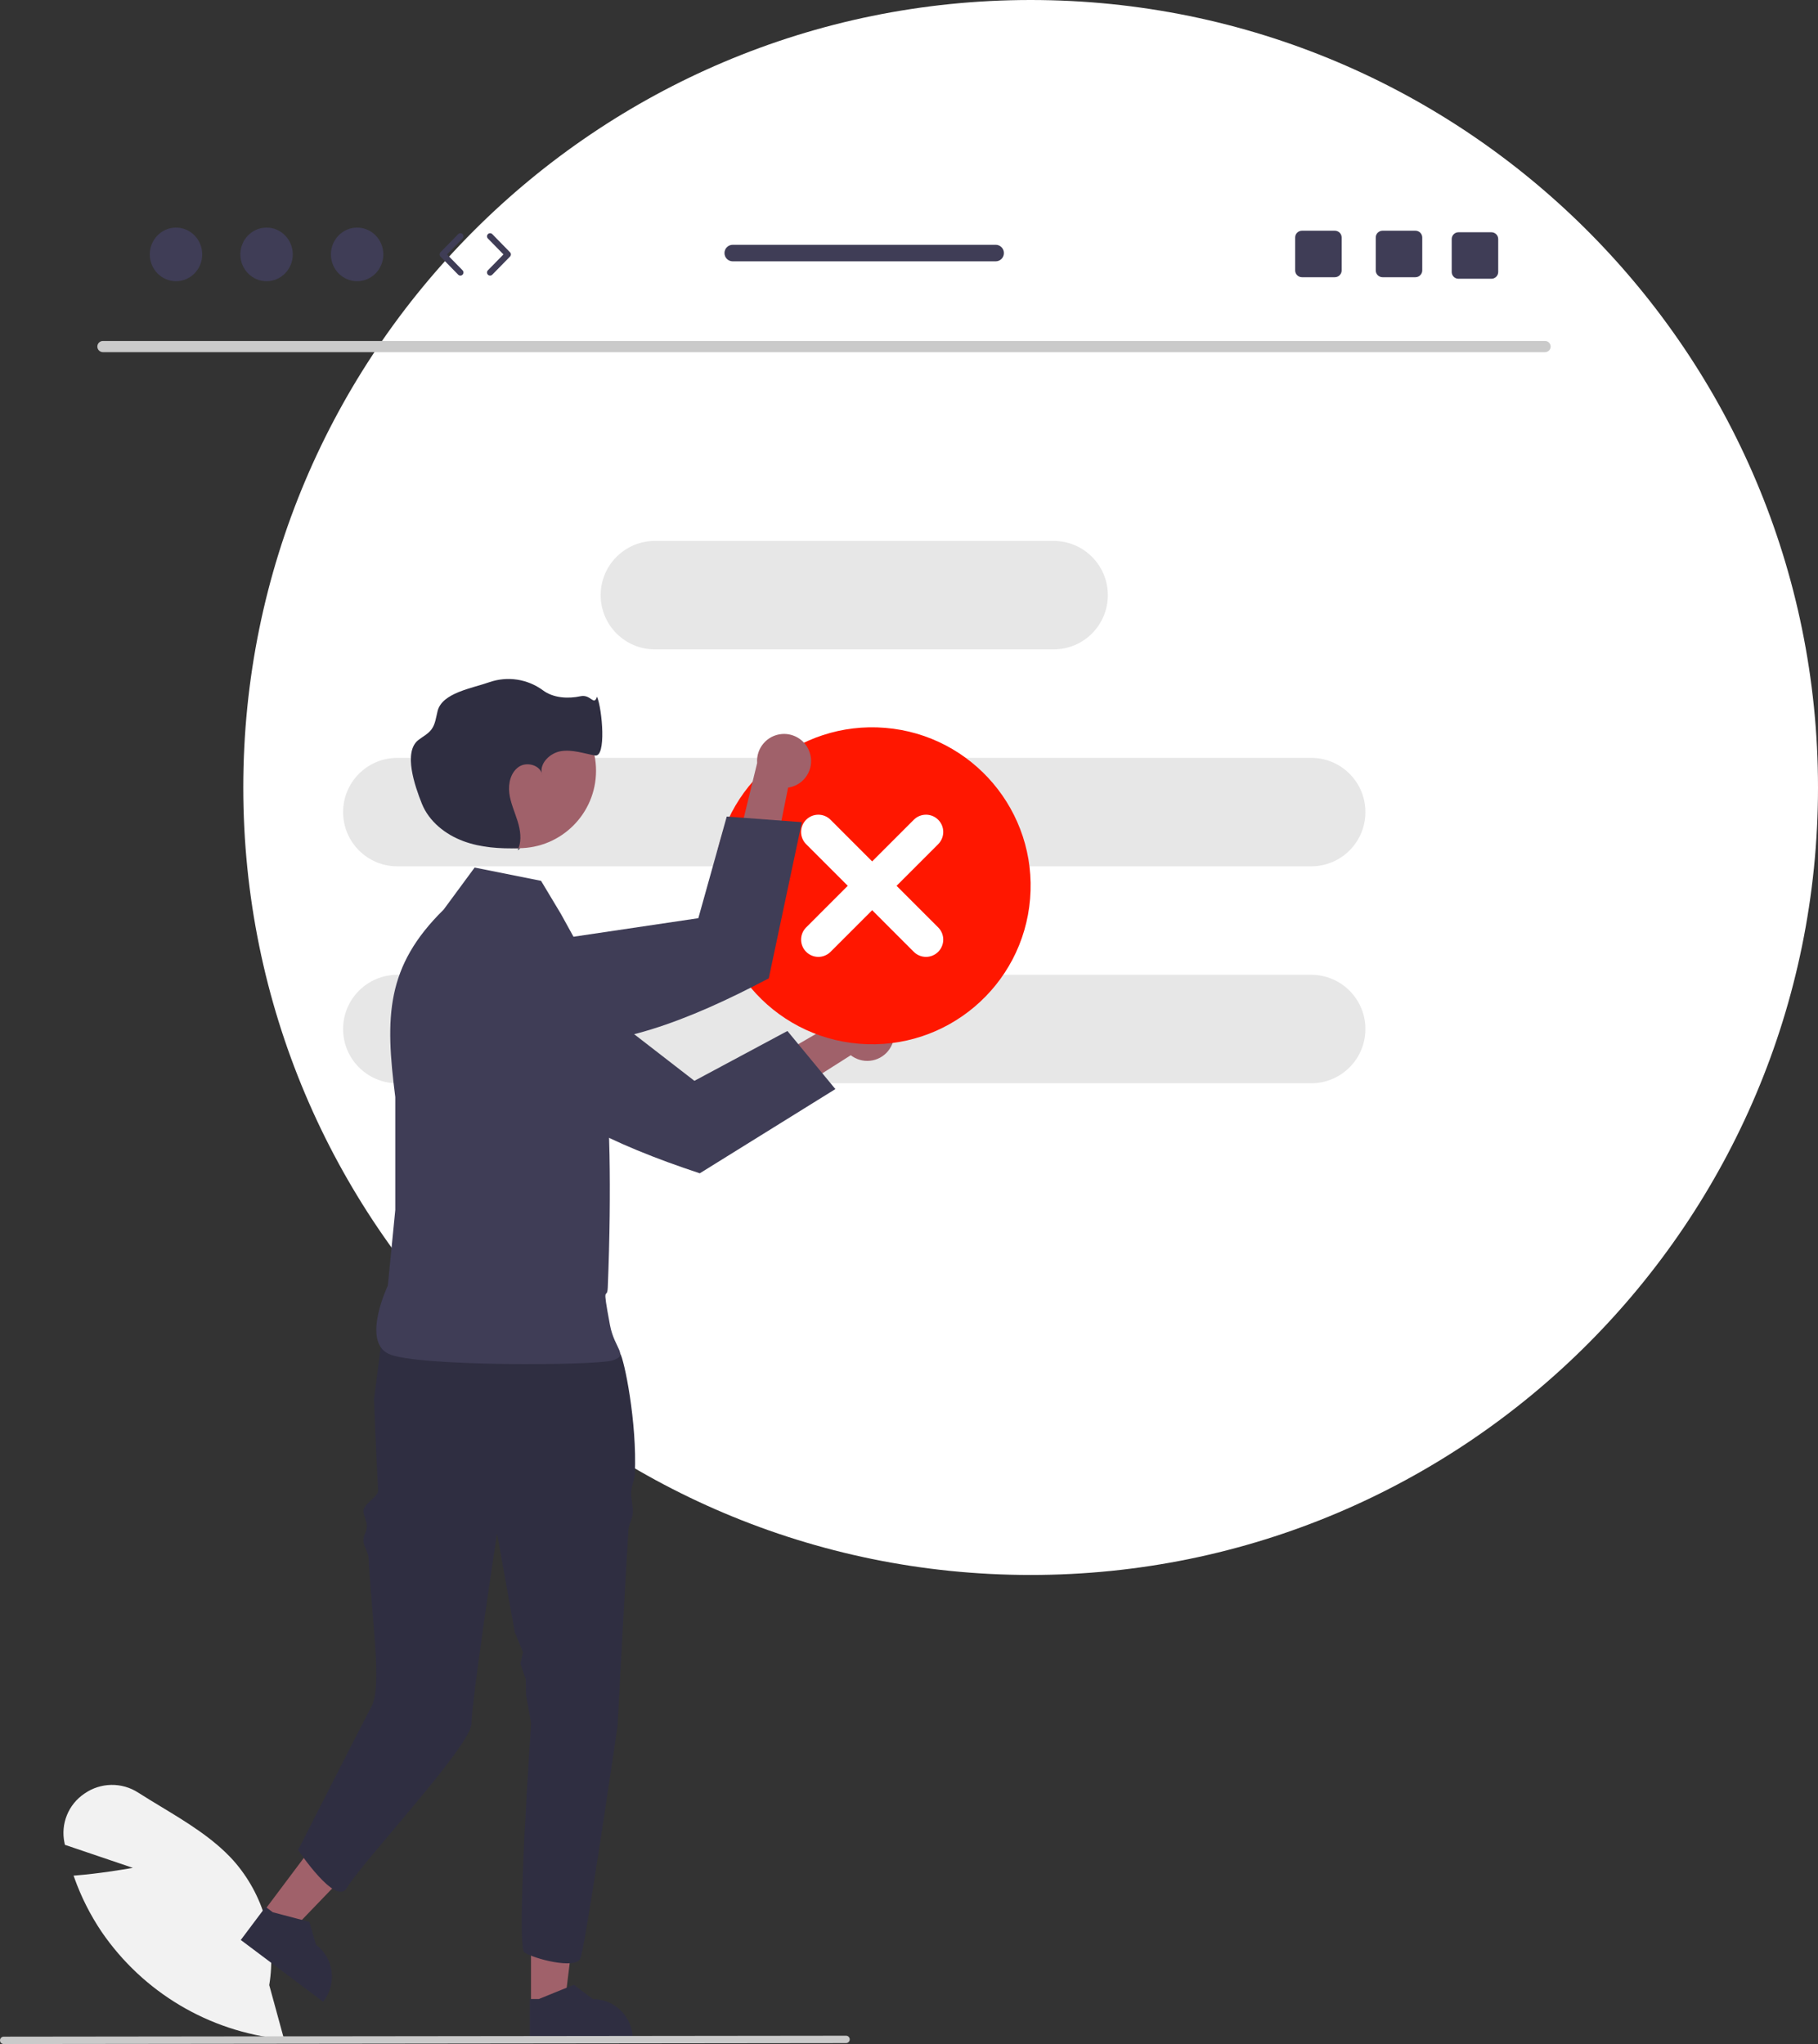 <svg width="217" height="244" viewBox="0 0 217 244" fill="none" xmlns="http://www.w3.org/2000/svg">
<rect x="0" y="0" width="217" height="244" fill="#333333" stroke="none"/>
<g clip-path="url(#clip0_180_3574)">
<path d="M123.019 188.006C174.923 188.006 217 145.92 217 94.003C217 42.087 174.923 0 123.019 0C71.114 0 29.038 42.087 29.038 94.003C29.038 145.92 71.114 188.006 123.019 188.006Z" fill="white"/>
<path d="M184.434 42.038H12.274C11.904 42.03 11.611 41.724 11.619 41.355C11.627 40.997 11.915 40.709 12.274 40.701H184.434C184.803 40.709 185.096 41.014 185.088 41.384C185.081 41.742 184.792 42.03 184.434 42.038Z" fill="#CACACA"/>
<path d="M125.762 64.571H78.17C74.595 64.571 71.697 67.469 71.697 71.045V71.045C71.697 74.62 74.595 77.519 78.17 77.519H125.762C129.336 77.519 132.234 74.62 132.234 71.045C132.234 67.469 129.336 64.571 125.762 64.571Z" fill="#E7E7E7"/>
<path d="M47.425 90.467H156.507C160.081 90.467 162.979 93.365 162.979 96.941C162.979 100.517 160.081 103.415 156.507 103.415H47.425C43.85 103.415 40.953 100.517 40.953 96.941C40.953 93.365 43.85 90.467 47.425 90.467Z" fill="#E7E7E7"/>
<path d="M47.425 116.363H156.507C160.081 116.363 162.979 119.262 162.979 122.837C162.979 126.413 160.081 129.311 156.507 129.311H47.425C43.85 129.311 40.953 126.413 40.953 122.837C40.953 119.262 43.85 116.363 47.425 116.363Z" fill="#E7E7E7"/>
<path d="M33.907 243.431L33.651 243.405C24.941 242.507 17.067 237.821 12.121 230.594C10.766 228.58 9.67 226.403 8.859 224.115L8.781 223.897L9.012 223.879C11.767 223.657 14.598 223.189 15.855 222.967L7.747 220.219L7.697 219.978C7.216 217.719 8.158 215.395 10.075 214.108C11.998 212.759 14.548 212.716 16.515 213.999C17.398 214.563 18.321 215.121 19.214 215.662C22.283 217.518 25.456 219.438 27.835 222.065C31.442 226.127 33.023 231.602 32.138 236.963L33.907 243.431Z" fill="#F2F2F2"/>
<path d="M63.382 239.397L67.378 239.397L69.279 223.978L63.381 223.979L63.382 239.397Z" fill="#A0616A"/>
<path d="M63.241 243.567L75.53 243.567V243.411C75.53 240.769 73.389 238.627 70.747 238.627L68.502 236.923L64.314 238.627L63.241 238.627L63.241 243.567Z" fill="#2F2E41"/>
<path d="M31.355 228.326L34.551 230.724L45.323 219.532L40.605 215.992L31.355 228.326Z" fill="#A0616A"/>
<path d="M28.74 231.577L38.57 238.953L38.664 238.829C40.249 236.715 39.821 233.716 37.708 232.131L36.934 229.42L32.562 228.269L31.704 227.625L28.74 231.577Z" fill="#2F2E41"/>
<path d="M44.639 167.041C44.639 167.041 44.86 173.061 45.138 177.888C45.184 178.68 43.33 179.54 43.377 180.401C43.409 180.972 43.758 181.528 43.79 182.123C43.824 182.752 43.343 183.309 43.377 183.959C43.411 184.594 43.96 185.323 43.993 185.973C44.349 192.971 45.641 201.349 44.348 203.691C43.71 204.845 35.584 220.835 35.584 220.835C35.584 220.835 40.112 227.628 41.405 225.364C43.114 222.373 56.282 208.382 56.282 205.71C56.282 203.041 59.328 183.04 59.328 183.04L61.452 194.876L62.426 197.222L62.12 198.598L62.75 200.456L62.784 202.295L63.397 205.71C63.397 205.71 61.553 232.312 62.591 233.053C63.633 233.797 68.674 235.133 69.269 233.797C69.861 232.461 73.713 206.033 73.713 206.033C73.713 206.033 74.335 193.922 75.007 182.665C75.046 182.012 75.505 181.222 75.541 180.579C75.583 179.831 75.292 178.861 75.331 178.136C75.373 177.305 75.741 176.72 75.777 175.924C76.052 169.775 74.509 162.286 74.017 161.549C72.533 159.323 71.197 157.544 71.197 157.544C71.197 157.544 51.203 150.974 45.861 157.65L44.639 167.041Z" fill="#2F2E41"/>
<path d="M64.58 105.144L56.654 103.559L52.955 108.579C46.054 115.367 45.95 121.358 47.182 130.96V144.437L46.29 153.472C46.29 153.472 43.133 160.076 46.389 161.614C49.645 163.152 71.031 163.021 73.073 162.407C75.115 161.793 73.345 161.039 72.809 158.179C71.802 152.805 72.475 155.397 72.544 153.686C73.538 129.144 71.224 119.069 70.989 116.42L66.958 109.108L64.58 105.144Z" fill="#3F3D56"/>
<path d="M106.354 124.932C105.528 126.497 103.589 127.097 102.024 126.27C101.857 126.182 101.698 126.08 101.55 125.964L84.433 136.834L84.483 130.916L101.11 121.264C102.294 119.936 104.331 119.82 105.659 121.004C106.77 121.996 107.057 123.619 106.354 124.932Z" fill="#A0616A"/>
<path d="M58.322 111.998L56.373 111.792C54.573 111.605 52.806 112.376 51.719 113.824C51.302 114.373 51.003 115.002 50.84 115.671L50.839 115.677C50.35 117.692 51.117 119.804 52.784 121.036L59.515 125.999C64.238 132.383 73.115 136.618 83.528 140.059L99.713 130.005L93.988 123.07L82.886 129.021L66.385 116.244L66.375 116.236L60.095 112.189L58.322 111.998Z" fill="#3F3D56"/>
<path d="M61.902 101.251C67.006 101.251 71.144 97.112 71.144 92.007C71.144 86.901 67.006 82.762 61.902 82.762C56.797 82.762 52.659 86.901 52.659 92.007C52.659 97.112 56.797 101.251 61.902 101.251Z" fill="#A0616A"/>
<path d="M62.115 101.253C62.041 101.256 61.966 101.257 61.891 101.259C61.859 101.342 61.825 101.424 61.785 101.505L62.115 101.253Z" fill="#2F2E41"/>
<path d="M64.652 92.263C64.666 92.354 64.689 92.444 64.718 92.531C64.706 92.439 64.684 92.35 64.652 92.263Z" fill="#2F2E41"/>
<path d="M71.262 83.157C70.882 84.339 70.542 82.84 69.291 83.11C67.785 83.434 66.033 83.323 64.8 82.4C62.964 81.051 60.583 80.689 58.428 81.428C56.318 82.174 52.784 82.701 52.234 84.871C52.043 85.625 51.967 86.443 51.504 87.068C51.099 87.615 50.46 87.926 49.926 88.347C48.121 89.767 49.5 93.802 50.354 95.934C51.209 98.066 53.168 99.619 55.322 100.414C57.406 101.184 59.668 101.32 61.891 101.259C62.278 100.256 62.111 99.098 61.792 98.058C61.447 96.932 60.935 95.845 60.791 94.677C60.646 93.508 60.963 92.18 61.943 91.527C62.844 90.927 64.309 91.293 64.652 92.263C64.452 91.05 65.681 89.876 66.948 89.669C68.308 89.447 69.668 89.939 71.025 90.183C72.381 90.428 71.9 84.716 71.262 83.157Z" fill="#2F2E41"/>
<path d="M122.954 107.299C123.816 96.886 116.075 87.746 105.664 86.884C95.254 86.022 86.116 93.765 85.254 104.178C84.392 114.591 92.133 123.732 102.544 124.593C112.955 125.455 122.093 117.712 122.954 107.299Z" fill="#FF1700"/>
<path d="M109.072 97.856L104.104 102.826L99.135 97.856C98.331 97.051 97.027 97.051 96.223 97.856C95.419 98.66 95.419 99.965 96.223 100.769L101.191 105.739L96.223 110.709C95.419 111.514 95.421 112.818 96.226 113.622C97.029 114.424 98.332 114.424 99.135 113.622L104.104 108.652L109.072 113.622C109.878 114.426 111.182 114.424 111.985 113.619C112.788 112.815 112.788 111.513 111.985 110.709L107.017 105.739L111.985 100.769C112.789 99.965 112.789 98.66 111.985 97.856C111.181 97.051 109.877 97.051 109.072 97.856Z" fill="white"/>
<path d="M96.65 89.837C97.208 91.517 96.298 93.331 94.619 93.889C94.439 93.948 94.255 93.992 94.069 94.019L90.061 113.899L85.826 109.766L90.374 91.083C90.236 89.309 91.562 87.758 93.336 87.62C94.82 87.504 96.19 88.421 96.65 89.837Z" fill="#A0616A"/>
<path d="M54.067 115.552L52.569 116.815C51.188 117.985 50.521 119.794 50.813 121.581C50.92 122.262 51.167 122.913 51.537 123.495L51.54 123.499C52.656 125.247 54.71 126.156 56.753 125.805L64.994 124.383C72.869 125.394 82.07 121.919 91.761 116.785L95.712 98.143L86.746 97.474L83.354 109.606L62.712 112.671L62.7 112.673L55.432 114.404L54.067 115.552Z" fill="#3F3D56"/>
<path d="M100.988 243.886L0.439 244C0.196 243.999 -0.001 243.801 2.3611e-06 243.558C0.001 243.316 0.197 243.119 0.439 243.119L100.988 243.005C101.231 243.006 101.428 243.204 101.427 243.447C101.426 243.689 101.23 243.885 100.988 243.886Z" fill="#CACACA"/>
<path d="M21.008 33.569C22.736 33.569 24.137 32.136 24.137 30.369C24.137 28.602 22.736 27.17 21.008 27.17C19.28 27.17 17.879 28.602 17.879 30.369C17.879 32.136 19.28 33.569 21.008 33.569Z" fill="#3F3D56"/>
<path d="M31.817 33.569C33.545 33.569 34.946 32.136 34.946 30.369C34.946 28.602 33.545 27.17 31.817 27.17C30.089 27.17 28.688 28.602 28.688 30.369C28.688 32.136 30.089 33.569 31.817 33.569Z" fill="#3F3D56"/>
<path d="M42.627 33.569C44.355 33.569 45.755 32.136 45.755 30.369C45.755 28.602 44.355 27.17 42.627 27.17C40.898 27.17 39.498 28.602 39.498 30.369C39.498 32.136 40.898 33.569 42.627 33.569Z" fill="#3F3D56"/>
<path d="M54.952 32.898C54.855 32.898 54.76 32.861 54.687 32.786L52.576 30.628C52.435 30.484 52.435 30.254 52.576 30.11L54.687 27.952C54.83 27.806 55.065 27.803 55.21 27.946C55.356 28.089 55.359 28.323 55.216 28.469L53.358 30.369L55.216 32.269C55.359 32.415 55.356 32.649 55.21 32.792C55.138 32.863 55.045 32.898 54.952 32.898Z" fill="#3F3D56"/>
<path d="M58.499 32.898C58.406 32.898 58.313 32.863 58.241 32.792C58.094 32.649 58.092 32.415 58.235 32.269L60.093 30.369L58.235 28.469C58.092 28.323 58.095 28.089 58.241 27.946C58.386 27.803 58.621 27.805 58.764 27.952L60.875 30.11C61.016 30.254 61.016 30.484 60.875 30.628L58.764 32.786C58.691 32.861 58.596 32.898 58.499 32.898Z" fill="#3F3D56"/>
<path d="M168.949 27.54H165.024C164.576 27.54 164.213 27.903 164.213 28.35V32.281C164.213 32.729 164.576 33.091 165.024 33.091H168.949C169.397 33.091 169.763 32.729 169.763 32.281V28.35C169.763 27.903 169.397 27.54 168.949 27.54Z" fill="#3F3D56"/>
<path d="M159.329 27.54H155.404C154.956 27.54 154.593 27.903 154.593 28.35V32.281C154.593 32.729 154.956 33.091 155.404 33.091H159.329C159.777 33.091 160.143 32.729 160.143 32.281V28.35C160.143 27.903 159.777 27.54 159.329 27.54Z" fill="#3F3D56"/>
<path d="M178.015 27.725H174.089C173.641 27.725 173.279 28.088 173.279 28.535V32.466C173.279 32.914 173.641 33.276 174.089 33.276H178.015C178.463 33.276 178.829 32.914 178.829 32.466V28.535C178.829 28.088 178.463 27.725 178.015 27.725Z" fill="#3F3D56"/>
<path d="M118.843 29.22H87.463C86.915 29.22 86.475 29.664 86.475 30.208C86.475 30.752 86.915 31.197 87.463 31.197H118.843C119.387 31.197 119.831 30.752 119.831 30.208C119.831 29.664 119.387 29.22 118.843 29.22Z" fill="#3F3D56"/>
</g>
<defs>
<clipPath id="clip0_180_3574">
<rect width="217" height="244" fill="white"/>
</clipPath>
</defs>
</svg>
